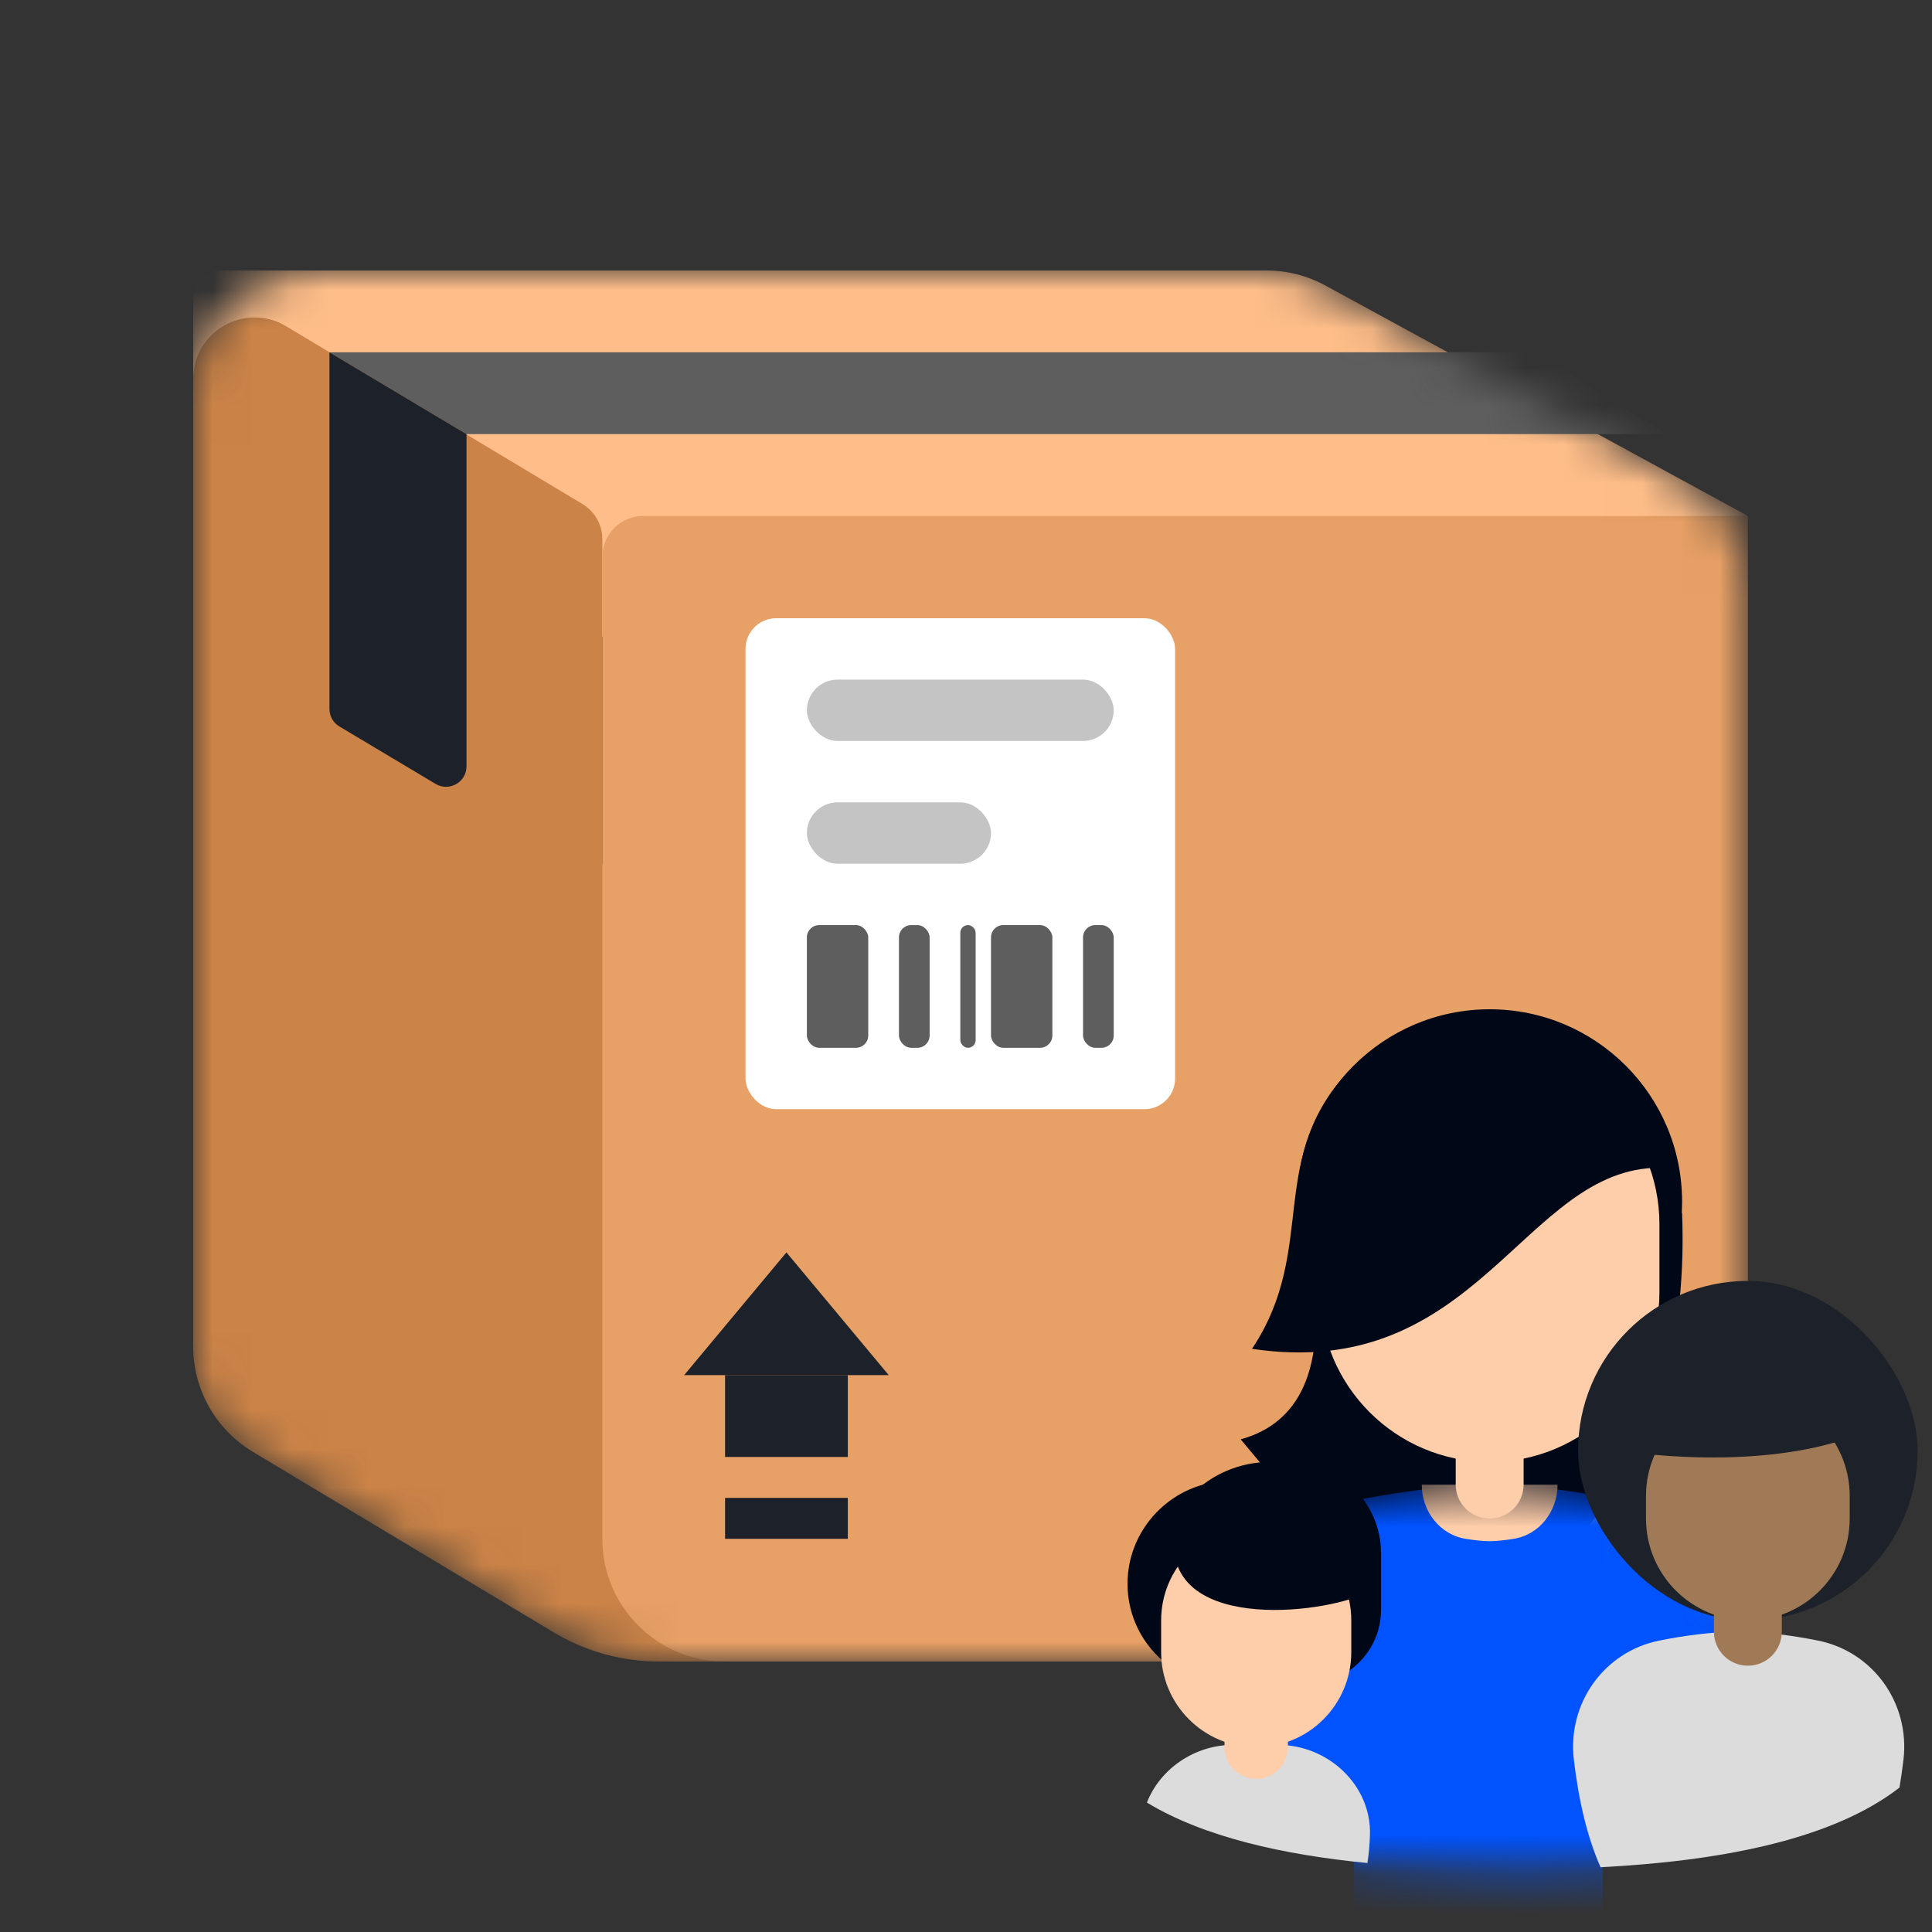 <svg width="50" height="50" viewBox="0 0 50 50" fill="none" xmlns="http://www.w3.org/2000/svg">
<rect x="0" y="0" width="50" height="50" fill="#333333" stroke="none"/>
<g clip-path="url(#clip0_9591_2208)">
<mask id="mask0_9591_2208" style="mask-type:alpha" maskUnits="userSpaceOnUse" x="5" y="7" width="41" height="36">
<path d="M5 10.177C5 8.422 6.422 7 8.176 7H33.048C33.403 7 33.751 7.089 34.062 7.259L43.58 12.45C44.6 13.007 45.235 14.076 45.235 15.239V39.824C45.235 41.578 43.813 43 42.059 43H17.055C16.095 43 15.154 42.739 14.331 42.246L6.028 37.264C5.39 36.881 5 36.192 5 35.448V10.177Z" fill="#A58167"/>
</mask>
<g mask="url(#mask0_9591_2208)">
<path d="M5 7H32.778C33.31 7 33.833 7.133 34.299 7.388L45.235 13.353L5 17.588V7Z" fill="#FFBE89"/>
<path d="M5 9.805C5 8.571 6.347 7.808 7.405 8.443L15.074 13.044C15.393 13.236 15.588 13.581 15.588 13.952V22.353L20.882 43H17.055C16.095 43 15.154 42.739 14.331 42.246L6.542 37.572C5.585 36.998 5 35.964 5 34.849V9.805Z" fill="#CB8347"/>
<path d="M15.588 14.412C15.588 13.827 16.062 13.353 16.647 13.353H45.235V39.824C45.235 41.578 43.813 43 42.059 43H18.765C17.01 43 15.588 41.578 15.588 39.824V14.412Z" fill="#E7A065"/>
<path d="M8.524 9.118H39.729L43.118 11.235H12.069L8.524 9.118Z" fill="#5E5E5E"/>
</g>
<path d="M8.526 9.118L12.073 11.235V19.832C12.073 20.243 11.625 20.497 11.272 20.287L8.784 18.801C8.624 18.706 8.526 18.533 8.526 18.347L8.526 9.118Z" fill="#1D2129"/>
<rect x="19.294" y="16" width="11.118" height="12.706" rx="0.794" fill="white"/>
<rect x="20.882" y="17.588" width="7.941" height="1.588" rx="0.794" fill="#C4C4C4"/>
<rect x="20.882" y="20.765" width="4.765" height="1.588" rx="0.794" fill="#C4C4C4"/>
<rect x="20.882" y="23.941" width="1.588" height="3.176" rx="0.318" fill="#5E5E5E"/>
<rect x="25.647" y="23.941" width="1.588" height="3.176" rx="0.318" fill="#5E5E5E"/>
<rect x="23.265" y="23.941" width="0.794" height="3.176" rx="0.318" fill="#5E5E5E"/>
<rect x="24.853" y="23.941" width="0.397" height="3.176" rx="0.199" fill="#5E5E5E"/>
<rect x="28.029" y="23.941" width="0.794" height="3.176" rx="0.318" fill="#5E5E5E"/>
<rect x="18.765" y="38.765" width="3.176" height="1.059" fill="#1D2129"/>
<rect x="18.765" y="35.588" width="3.176" height="2.118" fill="#1D2129"/>
<path d="M23 35.588H17.706L20.353 32.412L23 35.588Z" fill="#1D2129"/>
<path d="M33.574 31.392H43.532C43.825 39.007 39.139 41.058 39.139 41.058C35.038 41.35 30.059 40.179 30.059 40.179C35.917 38.422 33.574 39.007 33.574 39.007L32.109 37.25C35.331 36.371 33.574 31.392 33.574 31.392Z" fill="#000716"/>
<mask id="mask1_9591_2208" style="mask-type:alpha" maskUnits="userSpaceOnUse" x="31" y="38" width="15" height="11">
<path fill-rule="evenodd" clip-rule="evenodd" d="M44.724 47.967C42.969 48.28 41.02 48.38 39.138 48.38C36.652 48.38 34.048 48.206 31.929 47.594C31.799 46.111 31.776 44.578 31.782 43.127C31.791 41.035 33.201 39.176 35.258 38.793C36.366 38.587 37.563 38.422 38.553 38.422C39.543 38.422 40.739 38.587 41.847 38.793C43.904 39.176 45.316 41.036 45.223 43.126C45.153 44.699 45.01 46.369 44.724 47.967Z" fill="#C4C4C4"/>
</mask>
<g mask="url(#mask1_9591_2208)">
<path fill-rule="evenodd" clip-rule="evenodd" d="M31.782 43.127C31.791 41.035 33.201 39.176 35.258 38.793C36.366 38.587 37.563 38.422 38.553 38.422C39.543 38.422 40.739 38.587 41.847 38.793C43.904 39.176 45.316 41.036 45.223 43.126C45.215 43.314 45.205 43.503 45.195 43.694H41.482V52.48H43.306C42.223 54.572 40.55 55.995 37.967 55.995C34.926 55.995 33.365 54.022 32.573 51.309H35.038V47.208L31.868 46.786C31.791 45.56 31.777 44.316 31.782 43.127Z" fill="#0053FF"/>
<path d="M36.795 38.422H40.31V38.422C40.31 39.11 39.843 39.722 39.162 39.827C38.938 39.862 38.721 39.886 38.553 39.886C38.384 39.886 38.167 39.862 37.943 39.827C37.263 39.722 36.795 39.11 36.795 38.422V38.422Z" fill="#FECDA9"/>
</g>
<circle cx="38.553" cy="31.099" r="4.979" fill="#000716"/>
<path d="M34.159 31.685C34.159 29.259 36.126 27.292 38.553 27.292V27.292C40.979 27.292 42.946 29.259 42.946 31.685V33.442C42.946 35.869 40.979 37.836 38.553 37.836V37.836C36.126 37.836 34.159 35.869 34.159 33.442V31.685Z" fill="#FECDA9"/>
<path d="M37.674 34.321H39.431V38.422C39.431 38.907 39.038 39.3 38.553 39.3V39.3C38.067 39.3 37.674 38.907 37.674 38.422V34.321Z" fill="#FECDA9"/>
<path d="M42.946 30.221C39.431 30.221 38.26 35.785 32.402 34.907C34.159 32.271 32.695 29.928 35.038 27.584L35.624 27.292L38.553 26.706L42.067 27.877L42.946 30.221Z" fill="#000716"/>
<path fill-rule="evenodd" clip-rule="evenodd" d="M35.388 48.215C33.196 48 31.151 47.541 29.682 46.65C30.023 45.777 30.917 45.158 31.91 45.158H33.082C34.376 45.158 35.502 46.208 35.454 47.501C35.445 47.753 35.425 47.992 35.388 48.215Z" fill="#DCDCDC"/>
<path d="M29.18 40.987C29.18 39.653 30.18 38.523 31.503 38.346V38.346C33.345 38.101 34.885 39.768 34.467 41.579V41.579C34.242 42.553 33.48 43.322 32.51 43.564V43.564C30.829 43.984 29.18 42.719 29.18 40.987V40.987Z" fill="#000716"/>
<path d="M30 40.706C30 39.121 31.285 37.836 32.871 37.836H33.377C34.683 37.836 35.741 38.894 35.741 40.2V41.663C35.741 42.72 34.884 43.577 33.827 43.577H32.871C31.285 43.577 30 42.291 30 40.706V40.706Z" fill="#000716"/>
<path d="M31.69 43.577H33.331V45.217C33.331 45.67 32.964 46.037 32.511 46.037V46.037C32.058 46.037 31.69 45.67 31.69 45.217V43.577Z" fill="#FECDA9"/>
<path d="M30.05 41.936C30.05 40.578 31.152 39.476 32.511 39.476V39.476C33.869 39.476 34.971 40.578 34.971 41.936V42.757C34.971 44.115 33.869 45.217 32.511 45.217V45.217C31.152 45.217 30.05 44.115 30.05 42.757V41.936Z" fill="#FECDA9"/>
<path d="M30.41 40.296C30.82 42.346 35.038 41.643 35.624 41.058L33.691 38.656H32.05L30.41 40.296Z" fill="#000716"/>
<path fill-rule="evenodd" clip-rule="evenodd" d="M41.423 48.324C41.082 47.556 40.858 46.62 40.731 45.539C40.56 44.084 41.511 42.744 42.947 42.457C43.598 42.327 44.313 42.229 44.996 42.229C45.679 42.229 46.395 42.327 47.045 42.457C48.482 42.744 49.432 44.084 49.262 45.539C49.233 45.788 49.198 46.03 49.158 46.263C47.389 47.635 44.454 48.166 41.423 48.324Z" fill="#DCDCDC"/>
<rect x="40.841" y="33.15" width="8.787" height="8.787" rx="4.393" fill="#1D2129"/>
<path d="M44.356 40.915H46.113V42.229C46.113 42.715 45.72 43.108 45.234 43.108V43.108C44.749 43.108 44.356 42.715 44.356 42.229V40.915Z" fill="#A07A57"/>
<path d="M42.598 38.714C42.598 37.259 43.779 36.078 45.234 36.078V36.078C46.69 36.078 47.87 37.259 47.87 38.714V39.3C47.87 40.756 46.69 41.936 45.234 41.936V41.936C43.779 41.936 42.598 40.756 42.598 39.3V38.714Z" fill="#A07A57"/>
<path d="M48.697 36.701C48.697 36.989 46.406 38.129 42.028 37.565L44.251 33.675H46.029L48.697 36.701Z" fill="#1D2129"/>
</g>
<defs>
<clipPath id="clip0_9591_2208">
<rect width="50" height="50" fill="white"/>
</clipPath>
</defs>
</svg>
